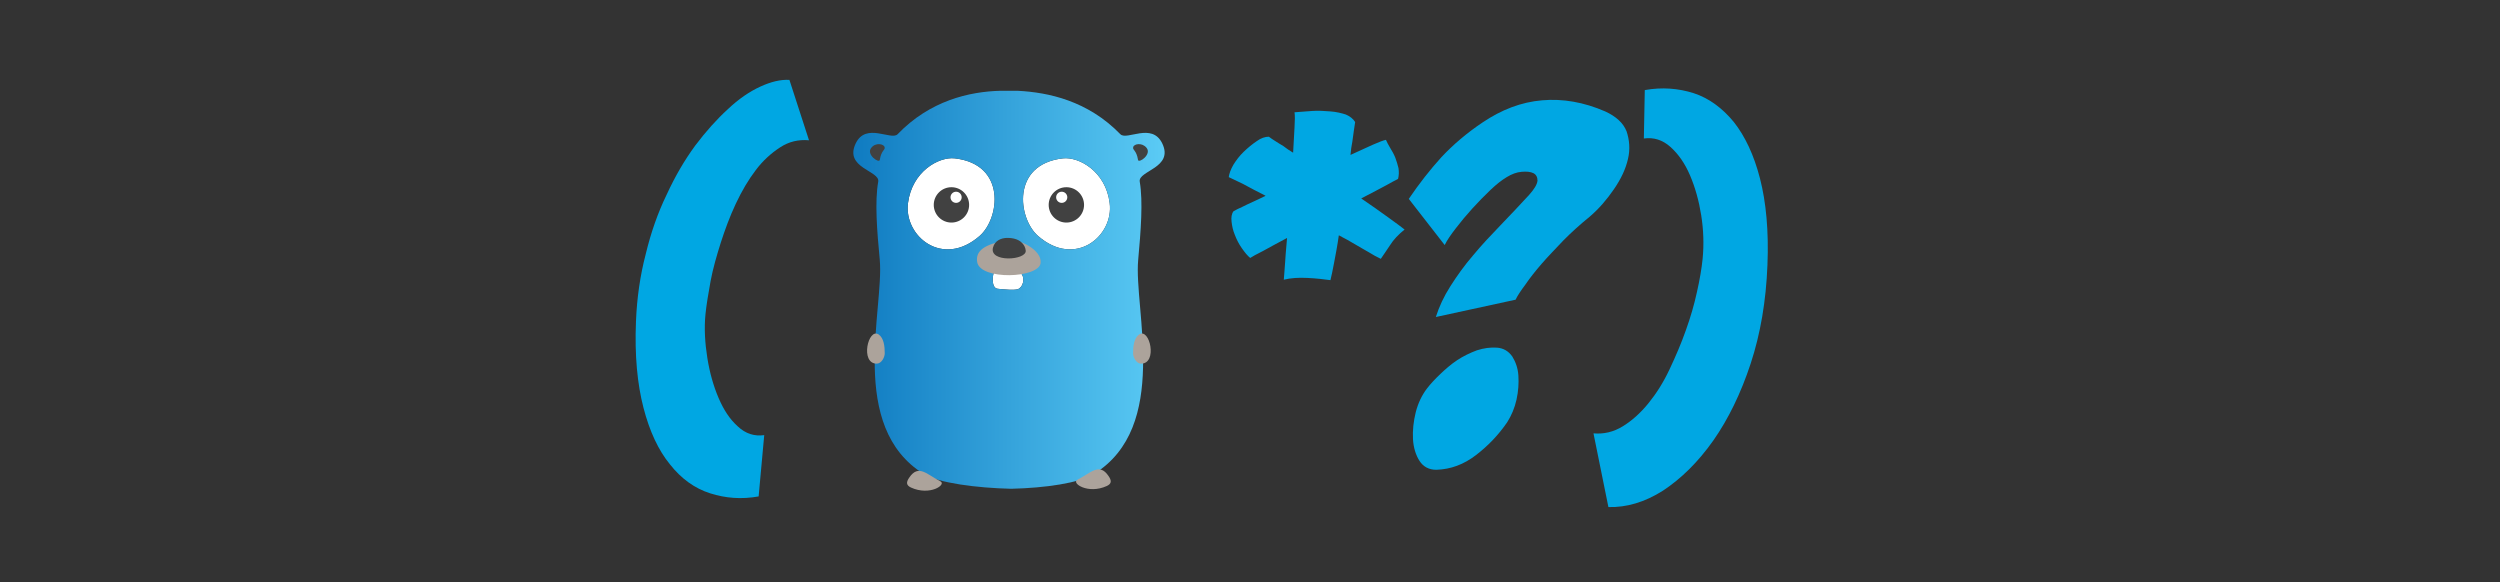 <?xml version="1.0" encoding="UTF-8" standalone="no"?>
<!DOCTYPE svg PUBLIC "-//W3C//DTD SVG 1.1//EN" "http://www.w3.org/Graphics/SVG/1.1/DTD/svg11.dtd">
<svg width="100%" height="100%" viewBox="0 0 601 140" version="1.1" xmlns="http://www.w3.org/2000/svg" xmlns:xlink="http://www.w3.org/1999/xlink" xml:space="preserve" xmlns:serif="http://www.serif.com/" style="fill-rule:evenodd;clip-rule:evenodd;stroke-linejoin:round;stroke-miterlimit:2;">
    <rect x="0" y="0" width="601" height="140" fill="#333333" stroke="none"/>
    <g transform="matrix(1,0,0,1,-202,-11180)">
        <g id="Regular-Expressions" serif:id="Regular Expressions" transform="matrix(0.586,0,0,0.182,202.35,11180)">
            <rect x="0" y="0" width="1024" height="768" style="fill:none;"/>
            <g id="Gopher" transform="matrix(0.206,0,0,0.663,328.779,118.479)">
                <path d="M381.081,363.552C378.301,364.788 373.668,395.058 387.876,396.602C397.452,397.529 423.707,400.618 429.884,396.602C441.931,388.88 440.695,370.347 433.9,365.714C422.471,358.301 384.17,362.008 381.081,363.552ZM302.625,136.834C270.811,133.127 217.375,162.78 209.344,225.792C200.695,291.274 277.915,356.139 352.046,291.274C391.892,256.371 405.792,148.88 302.625,136.834ZM517.606,136.834C414.44,148.88 428.34,256.371 468.185,291.274C542.317,356.139 619.537,291.274 610.888,225.792C603.166,162.78 549.73,133.127 517.606,136.834Z" style="fill:white;fill-rule:nonzero;"/>
                <path d="M715.598,106.873C739.382,155.985 667.104,161.236 670.811,183.166C677.606,222.703 672.973,281.39 667.722,339.151C658.764,437.066 731.969,671.506 579.382,765.714C550.656,783.629 482.394,793.514 415.058,795.058L414.44,795.058C347.104,793.514 269.575,783.629 240.849,765.714C88.571,671.506 161.776,437.066 153.127,339.151C147.568,281.39 142.934,222.703 150.039,183.166C153.745,161.236 81.467,156.293 105.251,106.873C125.637,64.556 175.985,101.931 188.649,88.649C253.205,21.622 331.66,3.707 393.436,2.162L427.413,2.162C488.88,5.251 567.336,21.931 632.201,88.649C644.865,101.931 694.903,64.556 715.598,106.873ZM381.081,363.552C378.301,364.788 373.668,395.058 387.876,396.602C397.452,397.529 423.707,400.618 429.884,396.602C441.931,388.88 440.695,370.347 433.9,365.714C422.471,358.301 384.17,362.008 381.081,363.552ZM302.625,136.834C270.811,133.127 217.375,162.78 209.344,225.792C200.695,291.274 277.915,356.139 352.046,291.274C391.892,256.371 405.792,148.88 302.625,136.834ZM517.606,136.834C414.44,148.88 428.34,256.371 468.185,291.274C542.317,356.139 619.537,291.274 610.888,225.792C603.166,162.78 549.73,133.127 517.606,136.834Z" style="fill:url(#_Linear1);fill-rule:nonzero;"/>
                <path d="M410.425,299.614C429.884,296.834 476.525,319.073 473.436,345.328C469.73,375.907 353.282,379.923 347.104,343.475C343.398,321.236 361.004,307.027 410.425,299.614ZM673.282,545.792C663.707,545.483 657.529,532.819 657.529,525.097C657.529,511.197 659.382,494.826 669.575,487.722C690.579,473.205 707.259,546.1 673.282,545.792ZM147.259,545.792C113.282,546.1 129.961,473.205 150.965,487.722C161.158,494.826 163.012,511.197 163.012,525.097C163.012,532.819 156.834,545.483 147.259,545.792ZM608.726,769.73C614.903,778.687 615.212,784.865 605.328,789.498C567.645,806.795 533.977,783.629 546.641,777.143C573.514,763.552 590.193,742.239 608.726,769.73ZM211.815,772.819C230.347,745.328 247.027,766.641 273.9,780.232C286.564,786.718 252.896,809.884 215.212,792.587C205.328,787.954 205.637,781.776 211.815,772.819Z" style="fill:rgb(172,163,155);fill-rule:nonzero;"/>
                <path d="M657.838,114.286C659.382,107.799 675.444,104.71 684.402,115.83C695.212,129.112 668.649,147.336 667.413,139.923C664.324,119.846 655.985,120.772 657.838,114.286ZM162.703,114.286C164.556,120.772 156.216,119.846 153.127,139.923C151.892,147.336 125.328,129.112 136.139,115.83C144.788,104.71 160.849,107.799 162.703,114.286ZM524.71,264.71C505.263,264.71 489.498,248.945 489.498,229.498C489.498,210.051 505.263,194.286 524.71,194.286C544.158,194.286 559.923,210.051 559.923,229.498C559.923,248.945 544.158,264.71 524.71,264.71ZM515.444,225.483C521.585,225.483 526.564,220.504 526.564,214.363C526.564,208.222 521.585,203.243 515.444,203.243C509.303,203.243 504.324,208.222 504.324,214.363C504.324,220.504 509.303,225.483 515.444,225.483ZM378.61,314.44C382.317,300.232 395.29,295.598 405.792,295.29C432.664,294.672 442.857,309.189 443.784,320.618C445.637,340.077 370.27,344.71 378.61,314.44ZM295.83,264.71C276.383,264.71 260.618,248.945 260.618,229.498C260.618,210.051 276.383,194.286 295.83,194.286C315.277,194.286 331.042,210.051 331.042,229.498C331.042,248.945 315.277,264.71 295.83,264.71ZM305.097,225.483C311.238,225.483 316.216,220.504 316.216,214.363C316.216,208.222 311.238,203.243 305.097,203.243C298.955,203.243 293.977,208.222 293.977,214.363C293.977,220.504 298.955,225.483 305.097,225.483Z" style="fill:rgb(65,65,65);fill-rule:nonzero;"/>
            </g>
            <g transform="matrix(3.537,0,0,11.368,-1637.8,-127351)">
                <g transform="matrix(54.095,0,0,51.599,534.911,11256.5)">
                    <path d="M0.403,-0.729C0.38,-0.731 0.36,-0.726 0.341,-0.713C0.322,-0.7 0.304,-0.683 0.289,-0.662C0.273,-0.64 0.259,-0.615 0.246,-0.586C0.233,-0.557 0.223,-0.528 0.214,-0.499C0.205,-0.469 0.197,-0.44 0.192,-0.412C0.187,-0.383 0.183,-0.358 0.181,-0.337C0.178,-0.305 0.18,-0.272 0.185,-0.239C0.19,-0.206 0.198,-0.176 0.209,-0.149C0.22,-0.122 0.233,-0.101 0.25,-0.085C0.267,-0.068 0.286,-0.062 0.307,-0.065L0.295,0.073C0.258,0.08 0.224,0.077 0.191,0.066C0.158,0.055 0.129,0.033 0.105,0.001C0.08,-0.031 0.061,-0.074 0.048,-0.127C0.035,-0.18 0.029,-0.244 0.032,-0.321C0.034,-0.374 0.041,-0.425 0.053,-0.473C0.064,-0.521 0.079,-0.566 0.098,-0.607C0.116,-0.648 0.136,-0.684 0.159,-0.717C0.182,-0.749 0.205,-0.776 0.229,-0.799C0.252,-0.822 0.276,-0.839 0.299,-0.85C0.322,-0.861 0.342,-0.866 0.361,-0.865L0.403,-0.729Z" style="fill:rgb(0,167,227);fill-rule:nonzero;"/>
                </g>
                <g transform="matrix(54.095,0,0,51.599,601.285,11256.5)">
                    <path d="M0.453,-0.528C0.44,-0.517 0.429,-0.505 0.422,-0.493C0.414,-0.48 0.407,-0.47 0.402,-0.462C0.394,-0.466 0.385,-0.471 0.376,-0.477C0.368,-0.482 0.359,-0.487 0.348,-0.494C0.337,-0.501 0.325,-0.508 0.312,-0.515C0.309,-0.492 0.305,-0.471 0.302,-0.454C0.299,-0.436 0.296,-0.423 0.294,-0.414C0.28,-0.416 0.264,-0.418 0.245,-0.419C0.226,-0.42 0.209,-0.419 0.194,-0.415C0.195,-0.423 0.195,-0.432 0.196,-0.442C0.197,-0.451 0.197,-0.461 0.198,-0.472C0.199,-0.483 0.2,-0.496 0.201,-0.509C0.181,-0.498 0.164,-0.488 0.15,-0.48C0.135,-0.472 0.126,-0.467 0.122,-0.464C0.116,-0.469 0.11,-0.477 0.104,-0.486C0.098,-0.495 0.093,-0.505 0.089,-0.516C0.085,-0.526 0.083,-0.536 0.082,-0.546C0.081,-0.555 0.082,-0.563 0.086,-0.569C0.091,-0.572 0.098,-0.576 0.105,-0.579C0.111,-0.582 0.118,-0.586 0.127,-0.59C0.136,-0.594 0.145,-0.599 0.155,-0.604C0.136,-0.614 0.12,-0.623 0.106,-0.631C0.092,-0.638 0.082,-0.643 0.076,-0.646C0.077,-0.654 0.08,-0.663 0.086,-0.674C0.092,-0.684 0.099,-0.694 0.108,-0.703C0.117,-0.712 0.126,-0.72 0.136,-0.727C0.145,-0.734 0.154,-0.737 0.162,-0.737C0.166,-0.734 0.171,-0.73 0.176,-0.727C0.181,-0.724 0.186,-0.72 0.193,-0.716C0.199,-0.711 0.206,-0.706 0.214,-0.701C0.215,-0.722 0.216,-0.741 0.217,-0.758C0.218,-0.774 0.218,-0.785 0.217,-0.792C0.229,-0.793 0.242,-0.794 0.255,-0.795C0.268,-0.796 0.281,-0.795 0.294,-0.794C0.307,-0.793 0.318,-0.79 0.327,-0.787C0.336,-0.783 0.343,-0.777 0.347,-0.77C0.346,-0.763 0.345,-0.756 0.344,-0.749C0.343,-0.742 0.342,-0.735 0.341,-0.726C0.339,-0.716 0.338,-0.707 0.337,-0.696C0.356,-0.705 0.372,-0.713 0.385,-0.719C0.398,-0.725 0.408,-0.729 0.413,-0.73C0.415,-0.725 0.418,-0.719 0.422,-0.712C0.426,-0.705 0.43,-0.698 0.433,-0.69C0.436,-0.682 0.438,-0.674 0.44,-0.666C0.441,-0.658 0.441,-0.65 0.439,-0.642C0.432,-0.638 0.424,-0.634 0.416,-0.629C0.409,-0.625 0.4,-0.62 0.391,-0.615C0.382,-0.61 0.371,-0.604 0.36,-0.598C0.381,-0.583 0.4,-0.569 0.417,-0.556C0.434,-0.543 0.446,-0.534 0.453,-0.528Z" style="fill:rgb(0,167,227);fill-rule:nonzero;"/>
                </g>
                <g transform="matrix(54.095,0,0,51.599,626.331,11256.5)">
                    <path d="M0.42,-0.794C0.443,-0.783 0.459,-0.768 0.466,-0.749C0.472,-0.73 0.474,-0.709 0.469,-0.687C0.464,-0.664 0.454,-0.642 0.439,-0.619C0.424,-0.596 0.407,-0.575 0.387,-0.557C0.367,-0.54 0.348,-0.522 0.331,-0.504C0.314,-0.485 0.298,-0.468 0.284,-0.451C0.27,-0.434 0.258,-0.418 0.249,-0.404C0.239,-0.39 0.232,-0.379 0.228,-0.37L0.057,-0.331C0.064,-0.354 0.074,-0.377 0.088,-0.4C0.102,-0.423 0.118,-0.447 0.137,-0.47C0.155,-0.493 0.175,-0.515 0.196,-0.538C0.217,-0.561 0.237,-0.583 0.257,-0.606C0.268,-0.619 0.274,-0.629 0.275,-0.638C0.275,-0.646 0.272,-0.652 0.266,-0.655C0.26,-0.658 0.252,-0.659 0.241,-0.658C0.23,-0.657 0.22,-0.653 0.209,-0.646C0.198,-0.639 0.187,-0.63 0.174,-0.617C0.161,-0.604 0.148,-0.59 0.135,-0.575C0.122,-0.56 0.111,-0.546 0.1,-0.531C0.089,-0.516 0.081,-0.504 0.076,-0.493L-0.001,-0.597C0.021,-0.631 0.044,-0.662 0.069,-0.691C0.094,-0.719 0.123,-0.745 0.157,-0.769C0.198,-0.798 0.24,-0.815 0.285,-0.819C0.329,-0.823 0.374,-0.815 0.42,-0.794ZM0.21,-0.094C0.191,-0.065 0.169,-0.041 0.143,-0.02C0.117,0.001 0.089,0.012 0.058,0.013C0.042,0.013 0.03,0.006 0.022,-0.007C0.014,-0.02 0.009,-0.037 0.008,-0.056C0.007,-0.075 0.009,-0.096 0.014,-0.117C0.019,-0.137 0.027,-0.155 0.038,-0.17C0.046,-0.181 0.056,-0.192 0.067,-0.203C0.078,-0.214 0.09,-0.225 0.103,-0.234C0.116,-0.243 0.13,-0.25 0.145,-0.256C0.16,-0.261 0.174,-0.263 0.188,-0.262C0.202,-0.261 0.213,-0.254 0.221,-0.242C0.228,-0.23 0.233,-0.216 0.234,-0.199C0.235,-0.182 0.234,-0.164 0.23,-0.145C0.226,-0.126 0.219,-0.109 0.21,-0.094Z" style="fill:rgb(0,167,227);fill-rule:nonzero;"/>
                </g>
                <g transform="matrix(54.095,0,0,51.599,646.13,11256.5)">
                    <path d="M0.402,-0.448C0.399,-0.367 0.387,-0.293 0.366,-0.226C0.345,-0.159 0.318,-0.101 0.286,-0.053C0.253,-0.004 0.217,0.033 0.178,0.06C0.139,0.086 0.1,0.098 0.061,0.097L0.029,-0.069C0.051,-0.067 0.072,-0.072 0.092,-0.085C0.112,-0.098 0.13,-0.115 0.147,-0.137C0.164,-0.159 0.179,-0.184 0.192,-0.213C0.205,-0.242 0.217,-0.271 0.227,-0.301C0.237,-0.33 0.245,-0.359 0.251,-0.388C0.257,-0.416 0.261,-0.441 0.263,-0.462C0.266,-0.494 0.265,-0.527 0.26,-0.56C0.255,-0.593 0.247,-0.623 0.236,-0.65C0.225,-0.677 0.211,-0.698 0.194,-0.714C0.177,-0.73 0.158,-0.736 0.137,-0.733L0.139,-0.842C0.176,-0.849 0.211,-0.846 0.244,-0.835C0.276,-0.824 0.305,-0.802 0.33,-0.77C0.354,-0.738 0.373,-0.696 0.386,-0.643C0.399,-0.59 0.405,-0.525 0.402,-0.448Z" style="fill:rgb(0,167,227);fill-rule:nonzero;"/>
                </g>
            </g>
        </g>
    </g>
    <defs>
        <linearGradient id="_Linear1" x1="0" y1="0" x2="1" y2="0" gradientUnits="userSpaceOnUse" gradientTransform="matrix(619.975,0,0,792.896,100.437,398.61)"><stop offset="0" style="stop-color:rgb(15,123,193);stop-opacity:1"/><stop offset="1" style="stop-color:rgb(91,203,245);stop-opacity:1"/></linearGradient>
    </defs>
</svg>

